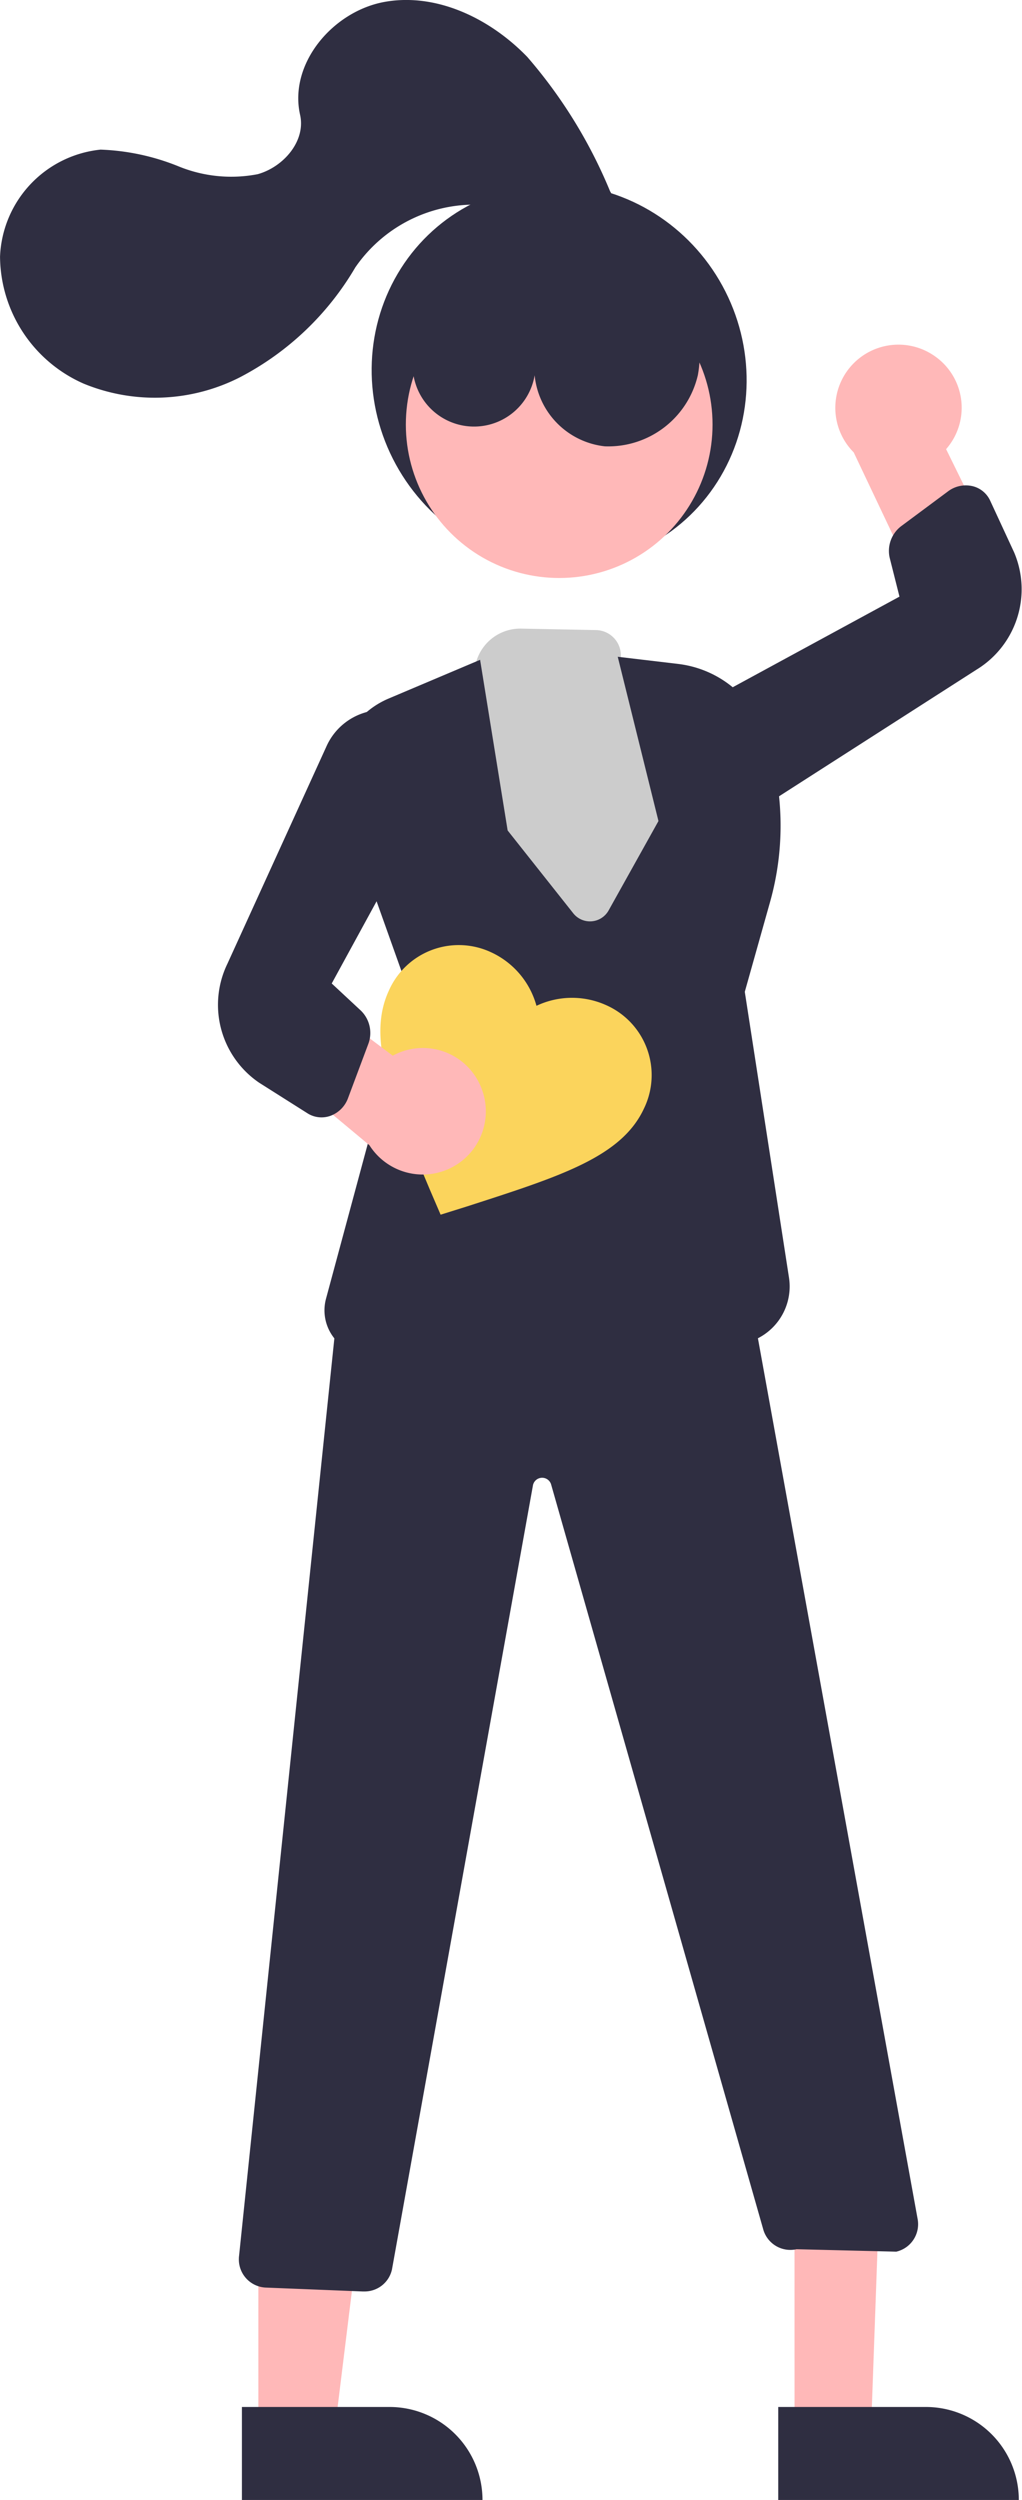 <svg viewBox="0 0 58.027 141.84" xmlns="http://www.w3.org/2000/svg"><g transform="translate(-98.307 -144.95)"><ellipse transform="translate(115.55 161.73) rotate(-28.663)" cx="10.566" cy="10.909" rx="10.566" ry="10.909" fill="#2f2e41"/><circle transform="translate(121.35 160.33)" cx="8.707" cy="8.707" r="8.707" fill="#ffb8b8"/><path transform="translate(-47.271 -64.949)" d="m172.66 247.31-1.12 3.167 1.647 9.527 6.787 5.639 5.39-8.334-2.595-7.885-1.946-2.2a1.439 1.439 0 0 0-1.294-1.571q-0.055-5e-3 -0.111-6e-3l-4.251-0.083a2.606 2.606 0 0 0-2.507 1.746z" fill="#ccc"/><path transform="translate(-82.151 -220.41)" d="m225.57 503.17h4.346l0.6-16.763h-4.948z" fill="#ffb8b8"/><path transform="translate(-80.458 -248.68)" d="m236.61 535.47h-13.659v-5.277h8.382a5.277 5.277 0 0 1 5.278 5.277z" fill="#2f2e41"/><path transform="translate(-26.713 -220.41)" d="m139.69 503.17h4.346l2.067-16.763h-6.414z" fill="#ffb8b8"/><path transform="translate(-25.019 -248.68)" d="m150.72 535.47h-13.659v-5.277h8.382a5.278 5.278 0 0 1 5.278 5.277z" fill="#2f2e41"/><path transform="translate(-86.359 -35.607)" d="m237.55 200.64a3.565 3.565 0 0 1 0.834 5.4l3.595 7.31-3.91 3.268-4.931-10.394a3.584 3.584 0 0 1 4.412-5.585z" fill="#ffb8b8"/><path transform="translate(-33.546 -67.849)" d="M158.825,290.124a52.435,52.435,0,0,1-6.334-.467,2.534,2.534,0,0,1-2.128-3.173l4.7-17.42-3.789-10.629a4.777,4.777,0,0,1,2.638-6l5.2-2.2,1.564,9.682,3.726,4.7a1.212,1.212,0,0,0,2.007-.163l2.83-5.072-2.312-9.32,3.446.408a5.983,5.983,0,0,1,4.932,3.983,15.972,15.972,0,0,1,.264,9.544l-1.428,5.074,2.508,16.208a3.3,3.3,0,0,1-2.756,3.769c-.052.008-.1.015-.157.021a33.183,33.183,0,0,1-4.828.2,3.165,3.165,0,0,1-2.971-2.58.452.452,0,0,0-.871,0q-.2.708-.44,1.577C164.249,289.666,161.823,290.124,158.825,290.124Z" fill="#2f2e41"/><path transform="translate(-70.864 -50.152)" d="M211.264,240.984a3.264,3.264,0,0,1-1.259-.248,3.1,3.1,0,0,1-1.85-2.247,3.747,3.747,0,0,1,1.931-4.022l10.155-5.514-.555-2.2a1.765,1.765,0,0,1,.682-1.82l2.619-1.945a1.68,1.68,0,0,1,1.418-.3,1.484,1.484,0,0,1,.985.817l1.361,2.937a5.344,5.344,0,0,1-2.141,6.657l-11.389,7.3A3.633,3.633,0,0,1,211.264,240.984Z" fill="#2f2e41"/><path transform="translate(-24.697 -125)" d="m143.7 399.96h-0.106l-5.533-0.222a1.6 1.6 0 0 1-1.493-1.692c0-0.022 0-0.044 5e-3 -0.066l5.616-54.028 14.738-5.36 8.679 4.911 9.5 52.351a1.6 1.6 0 0 1-1.188 1.842l-0.023 6e-3 -5.664-0.139a1.6 1.6 0 0 1-1.877-1.073l-12.063-42.331a0.532 0.532 0 0 0-1.024 0.048l-8.008 44.507a1.59 1.59 0 0 1-1.559 1.246z" fill="#2f2e41"/><path transform="translate(-42.828 -25.084)" d="m165.28 188.63a3.488 3.488 0 1 0 6.229 1.659 4.5 4.5 0 0 0 3.966 5.068 5.222 5.222 0 0 0 5.283-4.04 6.231 6.231 0 0 0-2.654-6.3 7.756 7.756 0 0 0-6.956-0.687 13.416 13.416 0 0 0-5.868 4.3z" fill="#2f2e41"/><path transform="translate(0)" d="M132.945,155.8a27.835,27.835,0,0,0-4.7-7.62c-2.085-2.155-5.1-3.639-8.055-3.131s-5.5,3.49-4.845,6.416c.333,1.486-.94,2.959-2.407,3.368a7.908,7.908,0,0,1-4.48-.439,12.975,12.975,0,0,0-4.441-.955,6.361,6.361,0,0,0-5.708,6.071,7.936,7.936,0,0,0,4.754,7.209,10.634,10.634,0,0,0,8.864-.362,16.321,16.321,0,0,0,6.55-6.229,8.222,8.222,0,0,1,11.783-1.87,1.865,1.865,0,0,0,2.523-.2A1.958,1.958,0,0,0,132.945,155.8Z" fill="#2f2e41"/><path transform="translate(-39.324 -97.633)" d="M162.648,311.5l-.615-1.431c-2.159-5.142-3.6-8.5-2.329-11.269a4.338,4.338,0,0,1,5.714-2.232l.115.052a4.719,4.719,0,0,1,2.558,3.029,4.717,4.717,0,0,1,3.965-.033,4.338,4.338,0,0,1,2.2,5.728c-.017.038-.034.076-.053.114-1.273,2.771-4.758,3.863-10.065,5.576Z" fill="#fbd45c"/><path transform="translate(-26.204 -100.34)" d="m151.9 307.18a3.564 3.564 0 0 0-5.089-1.994l-6.372-4.786-1.538 4.379 6.585 5.487a3.584 3.584 0 0 0 6.415-3.086z" fill="#ffb8b8"/><path transform="translate(-22.57 -73.376)" d="M139.13,281.722a1.483,1.483,0,0,1-.793-.23l-2.736-1.73a5.344,5.344,0,0,1-1.814-6.753L139.4,260.7a3.488,3.488,0,0,1,2.518-2.026,3.1,3.1,0,0,1,2.773.883,3.747,3.747,0,0,1,.56,4.427l-5.539,10.141,1.658,1.543a1.766,1.766,0,0,1,.414,1.9l-1.144,3.055a1.681,1.681,0,0,1-1.029,1.021A1.5,1.5,0,0,1,139.13,281.722Z" fill="#2f2e41"/></g></svg>
